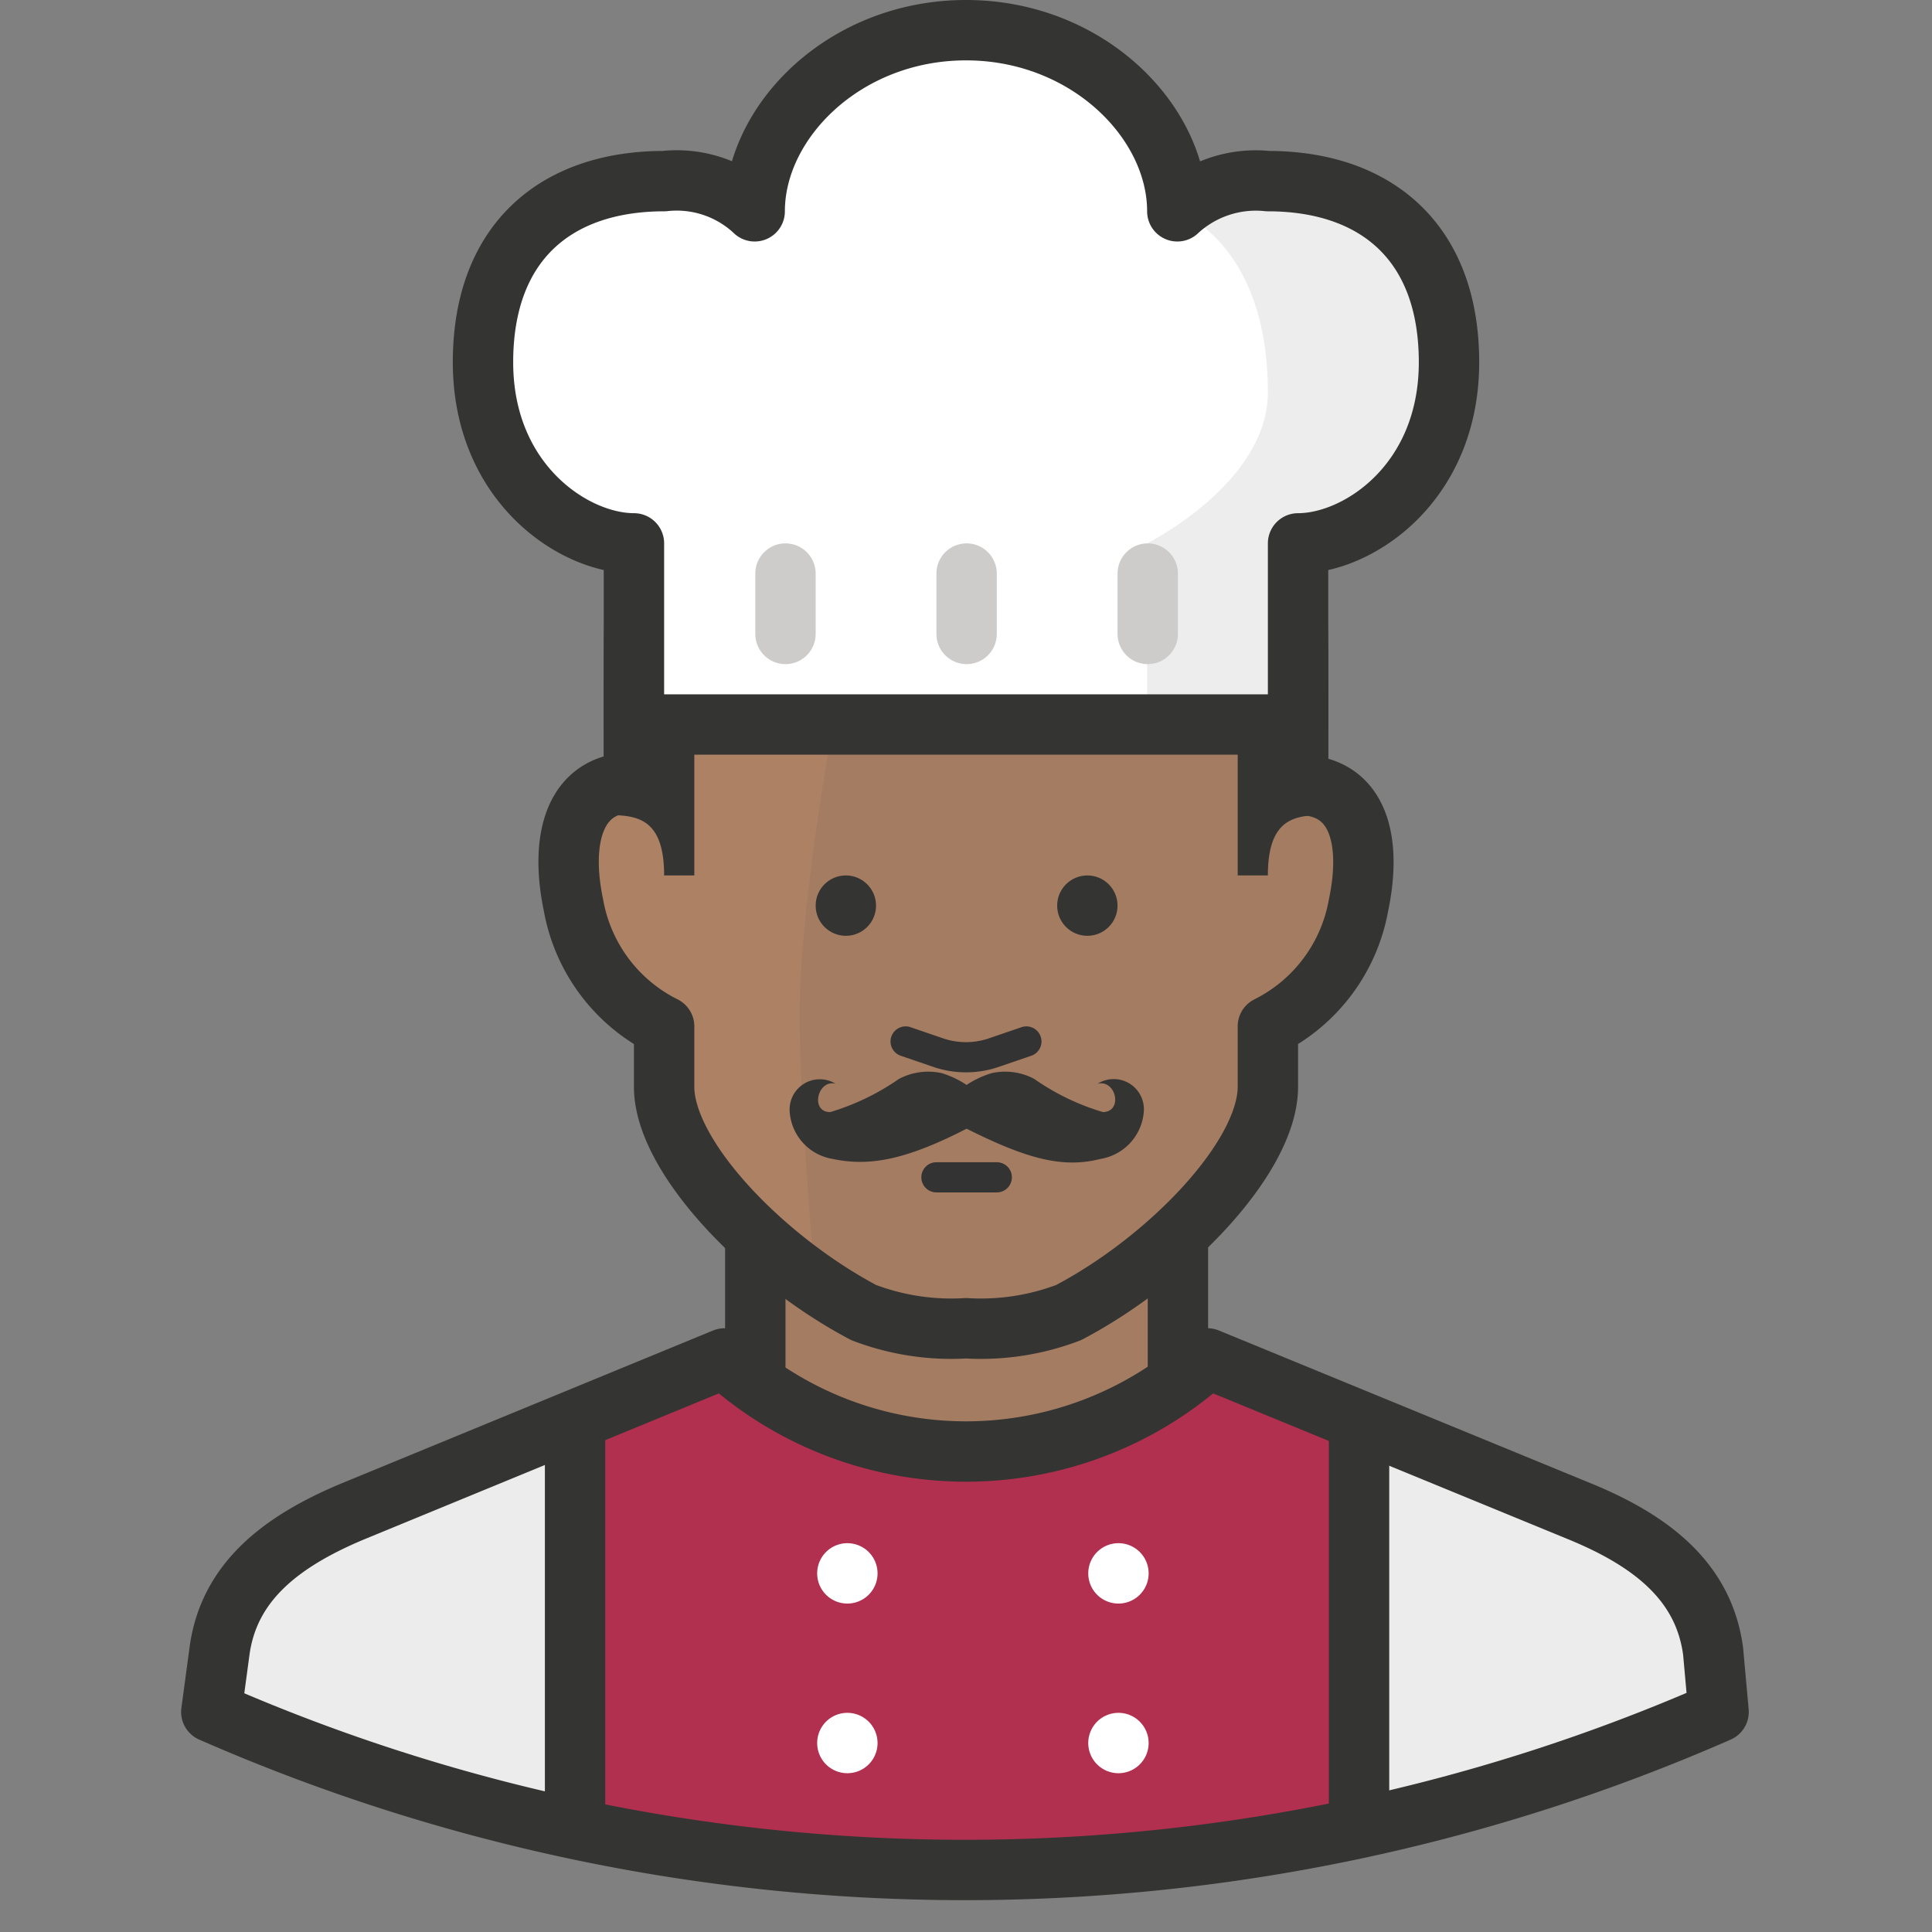 <?xml version="1.0" ?><svg data-name="Layer 1" id="Layer_1" viewBox="0 0 64 64" xmlns="http://www.w3.org/2000/svg"><rect x="0" y="0" width="64" height="64" fill="#808080" stroke="none"/><defs><style>.cls-1{fill:#a47c61;}.cls-10,.cls-11,.cls-2,.cls-4{fill:none;}.cls-2,.cls-4{stroke:#343433;stroke-linejoin:round;}.cls-11,.cls-2,.cls-4{stroke-width:2px;}.cls-3{fill:#ac8164;}.cls-10,.cls-11,.cls-4{stroke-linecap:round;}.cls-5{fill:#343433;}.cls-6{fill:#ececec;}.cls-7{fill:#b1304f;}.cls-8{fill:#fff;}.cls-9{fill:#a9a9a8;opacity:0.2;isolation:isolate;}.cls-10{stroke:#333;}.cls-10,.cls-11{stroke-miterlimit:10;}.cls-11{stroke:#cdcccb;}</style></defs><title/><g id="Men"><rect class="cls-1" height="10" width="14" x="25.02" y="39"/><line class="cls-2" x1="25.02" x2="25.02" y1="41" y2="46"/><line class="cls-2" x1="39.02" x2="39.02" y1="41" y2="46"/><path class="cls-3" d="M32,44a8.12,8.12,0,0,1-3.39-.52C25.3,41.73,22,38.32,22,36V34a5.57,5.57,0,0,1-3-4c-.46-2.18,0-4.08,2-4.08V23c0-5,3.06-10,11-10s11,5.12,11,10.08V26c2,0,2.46,1.82,2,4a5.58,5.58,0,0,1-3,4v2c0,2.32-3.27,5.73-6.6,7.48A8.15,8.15,0,0,1,32,44Z"/><path class="cls-1" d="M43,26V23.08C43,18.12,40,13,32,13a16,16,0,0,0-2.25.16c-1.37,6.31-3.26,15.51-3.26,20.54,0,1.87.23,5.43.51,8.77h0a16.11,16.11,0,0,0,1.61,1A8.12,8.12,0,0,0,32,44a8.15,8.15,0,0,0,3.4-.52C38.75,41.73,42,38.32,42,36V34a5.58,5.58,0,0,0,3-4C45.48,27.82,45,26,43,26Z"/><path class="cls-4" d="M32,44a8.12,8.12,0,0,1-3.39-.52C25.3,41.73,22,38.32,22,36V34a5.57,5.57,0,0,1-3-4c-.46-2.18,0-4.08,2-4.08V23c0-5,3.06-10,11-10s11,5.12,11,10.08V26c2,0,2.46,1.82,2,4a5.58,5.58,0,0,1-3,4v2c0,2.32-3.27,5.73-6.6,7.48A8.15,8.15,0,0,1,32,44Z"/><path class="cls-5" d="M39.1,13.35a11.84,11.84,0,0,0-14.16,0C20.45,16.45,20,17.28,20,22.09V27c1,0,2,0,2,2h1V24l1-1s0-3,1-4c1.19-1.19,4.17-1,7-1s5.81-.19,7,1c1,1,1,4,1,4l1,1v5h1c0-2,1-2,2-2V22.09C44,17.28,43.6,16.45,39.1,13.35Z"/><path class="cls-6" d="M56.75,54.71c-.3-2.29-2-3.65-4.41-4.64L40,45a11.92,11.92,0,0,1-16,0L11.68,50.07c-2.39,1-4.11,2.35-4.41,4.64l-.27,2H7a62.14,62.14,0,0,0,49.93,0h0Z"/><path class="cls-7" d="M45,47l-5-2a12.19,12.19,0,0,1-16,0l-5,2V60.47A57.46,57.46,0,0,0,32,62h0a57.62,57.62,0,0,0,13-1.49Z"/><circle class="cls-5" cx="36.02" cy="30" r="1"/><circle class="cls-5" cx="28.02" cy="30" r="1"/><path class="cls-8" d="M48,12c0-4-2.44-6-6-6a3.82,3.82,0,0,0-3,1c0-3-3-6-7-6s-7,3-7,6a3.77,3.77,0,0,0-3-1c-3.56,0-6,2-6,6s3,6,5,6v6H43V18C45,18,48,16,48,12Z"/><path class="cls-9" d="M38,24V18s4-2,4-5c0-5-3-6-3-6s9-3,9,5c0,5-5,6-5,6v6Z"/><path class="cls-2" d="M48,12c0-4-2.44-6-6-6a3.82,3.82,0,0,0-3,1c0-3-3-6-7-6s-7,3-7,6a3.77,3.77,0,0,0-3-1c-3.56,0-6,2-6,6s3,6,5,6v6H43V18C45,18,48,16,48,12Z"/><path class="cls-8" d="M27.07,52.12a1,1,0,1,1,1,1A1,1,0,0,1,27.07,52.12Z"/><path class="cls-8" d="M27.07,57.74a1,1,0,1,1,1,1A1,1,0,0,1,27.07,57.74Z"/><path class="cls-8" d="M36.05,57.74a1,1,0,1,1,1,1A1,1,0,0,1,36.05,57.74Z"/><path class="cls-8" d="M36.05,52.12a1,1,0,1,1,1,1A1,1,0,0,1,36.05,52.12Z"/><line class="cls-10" x1="31.02" x2="33.02" y1="39" y2="39"/><path class="cls-10" d="M30,34.5l1.11.38a2.85,2.85,0,0,0,1.78,0L34,34.5"/><path class="cls-5" d="M36.36,35.9c.61-.15.85.92.18.94a7.83,7.83,0,0,1-2.28-1.1,2.05,2.05,0,0,0-1.41-.19,3.08,3.08,0,0,0-.83.39,3.15,3.15,0,0,0-.82-.39,2.08,2.08,0,0,0-1.42.19,8,8,0,0,1-2.28,1.1c-.67,0-.42-1.09.18-.94a1,1,0,0,0-1.52.93,1.7,1.7,0,0,0,1.42,1.56c1.26.27,2.49,0,4.44-1,2,1,3.18,1.32,4.44,1a1.72,1.72,0,0,0,1.43-1.56,1,1,0,0,0-1.53-.93Z"/><line class="cls-11" x1="26.02" x2="26.02" y1="19" y2="21"/><line class="cls-11" x1="32.02" x2="32.02" y1="19" y2="21"/><line class="cls-11" x1="38.02" x2="38.02" y1="19" y2="21"/><path class="cls-4" d="M56.75,54.71c-.3-2.29-2-3.65-4.41-4.64L40,45a11.92,11.92,0,0,1-16,0L11.68,50.07c-2.39,1-4.11,2.35-4.41,4.64l-.27,2H7a62.14,62.14,0,0,0,49.93,0h0Z"/><line class="cls-2" x1="19.05" x2="19.05" y1="47.04" y2="61"/><line class="cls-2" x1="45.02" x2="45.02" y1="47.04" y2="61"/></g></svg>
